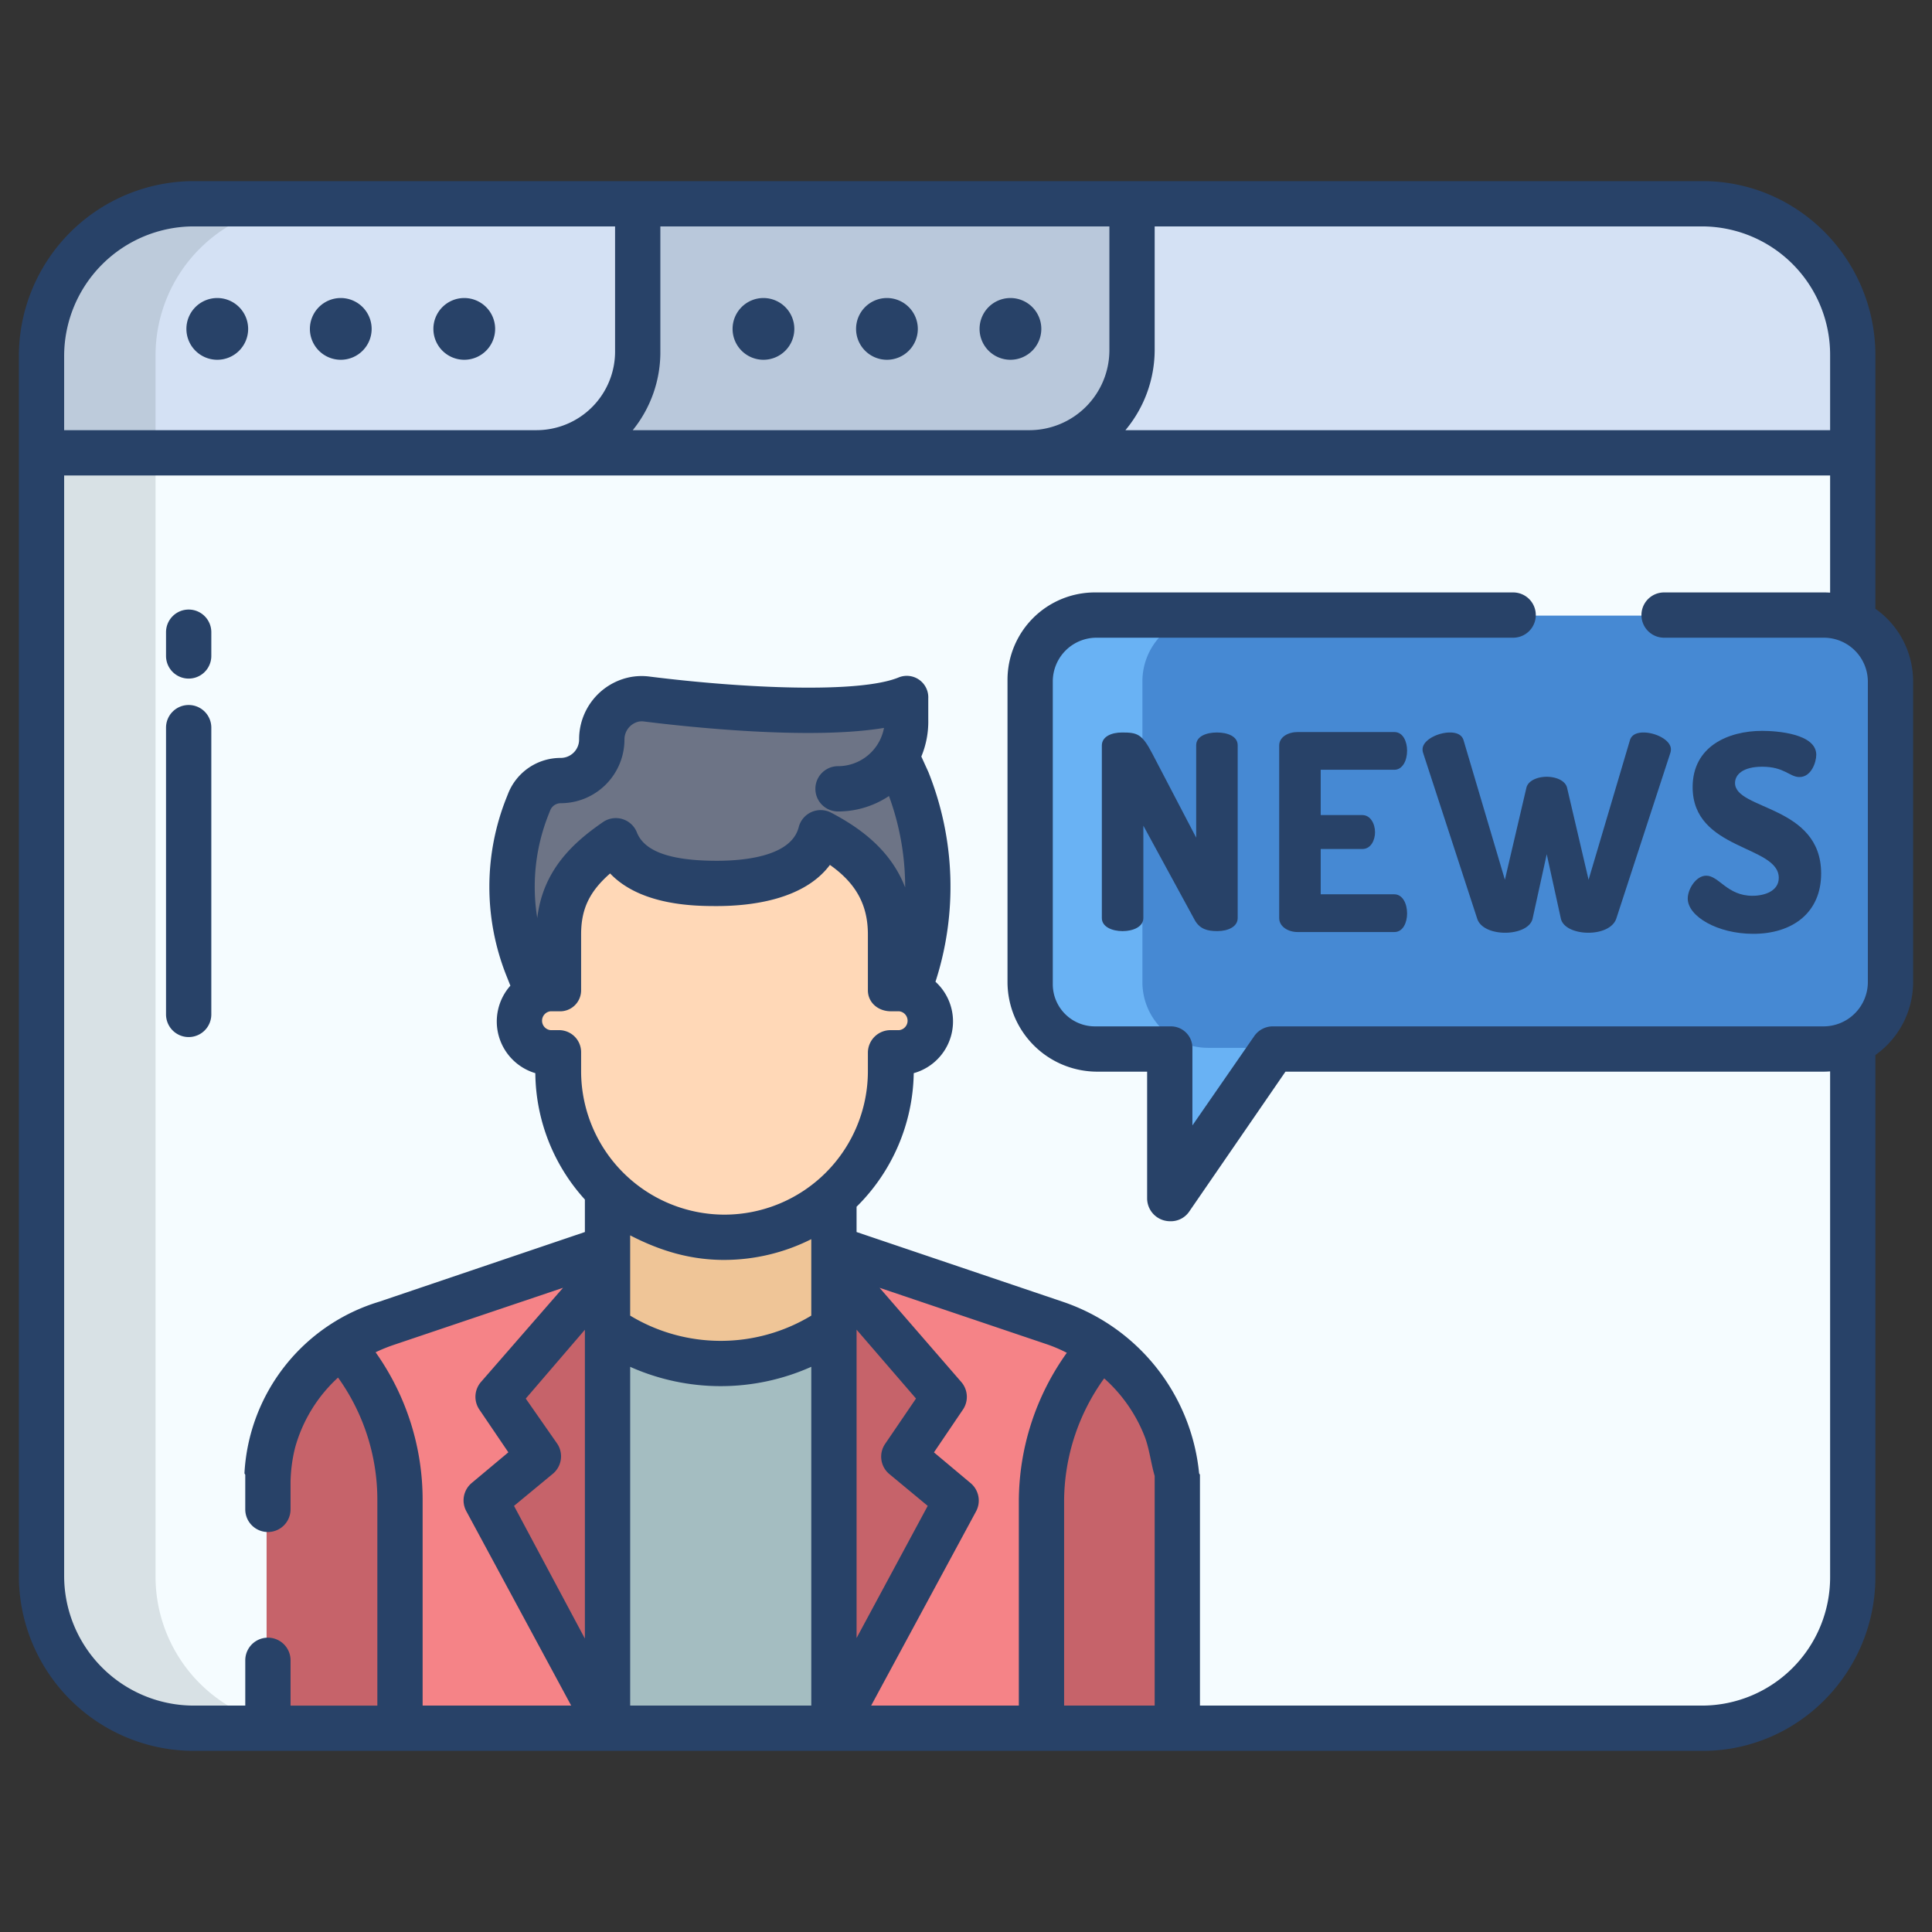 <svg id="Layer_1" height="512" viewBox="0 0 512 512" width="512" xmlns="http://www.w3.org/2000/svg" data-name="Layer 1"><rect x="0" y="0" width="512" height="512" fill="#333333" stroke="none"/><path d="m489.97 120.14h-478.75v297.68a40 40 0 0 0 40 40h400a40 40 0 0 0 40-40v-297.68z" fill="#f5fcff"/><path d="m451.22 54.18h-400a40 40 0 0 0 -40 40v25.96h480v-25.96a40 40 0 0 0 -40-40z" fill="#d4e1f4"/><path d="m169.4 54.18v38.69a27.271 27.271 0 0 1 -27.27 27.27h130.56a27.271 27.271 0 0 0 27.27-27.27v-38.69z" fill="#b9c8db"/><path d="m491.22 165.01a17.243 17.243 0 0 0 -7.85-1.87h-193.2a17.419 17.419 0 0 0 -17.42 17.41v79.73a17.412 17.412 0 0 0 17.42 17.41h19.98v39.95l27.35-39.95h145.87a17.409 17.409 0 0 0 17.41-17.41v-79.73a17.408 17.408 0 0 0 -9.56-15.54z" fill="#4689d3"/><path d="m237.81 200.19 2.66 6.67a76.115 76.115 0 0 1 .15 55.9 8.241 8.241 0 0 0 -2.35-.34h-2.2v-14.76a26.153 26.153 0 0 0 -5.15-16.31c-3.26-4.35-7.91-7.75-13.44-10.66-2.5 9.84-13.86 13.43-27.48 13.43-12.57 0-23.2-2.48-26.74-11.17l-.06-.15c-9.12 6.28-15.09 12.95-15.09 24.86v14.76h-2.2a8.094 8.094 0 0 0 -3.41.74l-2.68-6.74a57.846 57.846 0 0 1 0-42.83l.41-1.05a9.03 9.03 0 0 1 8.39-5.68 10.891 10.891 0 0 0 10.87-10.88 10.892 10.892 0 0 1 8.38-10.58 10.356 10.356 0 0 1 3.64-.14c7.81.98 53.14 6.28 68.96-.15v5.55a18.217 18.217 0 0 1 -2.66 9.52z" fill="#6d7486"/><path d="m309.24 379.05a46 46 0 0 0 -17.256-22.23 47.836 47.836 0 0 0 -12.172-6.045l-58.812-19.775h-60l-58.6 19.745a46.961 46.961 0 0 0 -11.842 5.932 45.6 45.6 0 0 0 -18.276 25.677 32.168 32.168 0 0 0 -1.282 8.526v67.12h241v-67.12c-1-4.09-1.42-8.06-2.76-11.83z" fill="#f58387"/><path d="m220.83 317.27a44.431 44.431 0 0 1 -59.83-1.985v36.595a51.733 51.733 0 0 0 59.635.04l.365-.04v-34.51z" fill="#efc597"/><path d="m106.31 457.73v.09h-35.66v-66.94a47.673 47.673 0 0 1 1.52-8.55 46.022 46.022 0 0 1 18.51-25.7l.11.16a61.7 61.7 0 0 1 15.52 40.93z" fill="#c6636a"/><path d="m161.47 457.73v.09h-.07l-32.55-60.2 13.88-11.62-10.72-15.82 29.46-33.79v15.49z" fill="#c6636a"/><path d="m220.87 457.75-.04.07h-59.36v-105.94a51.238 51.238 0 0 0 59.32.04l.05-.04v105.85z" fill="#a4bdc1"/><path d="m253.38 397.62-32.51 60.13-.03-.02v-105.85-15.58l29.38 33.88-10.72 15.82z" fill="#c6636a"/><path d="m311.58 457.73v.09h-35.19v-60.1a61.72 61.72 0 0 1 15.49-40.9 45.8 45.8 0 0 1 17.15 22.23 46.91 46.91 0 0 1 2.55 11.83z" fill="#c6636a"/><path d="m240.62 262.76a8.245 8.245 0 0 1 -2.35 16.15h-2.2v5a43.98 43.98 0 0 1 -74.6 31.57c-.16-.15-.32-.31-.48-.47a43.832 43.832 0 0 1 -12.88-31.1v-5h-2.2a8.238 8.238 0 0 1 -5.83-14.07 8.239 8.239 0 0 1 5.83-2.42h2.2v-14.76c0-11.91 5.97-18.58 15.09-24.86l.06.15c3.54 8.69 14.17 11.17 26.74 11.17 13.62 0 24.98-3.59 27.48-13.43 5.53 2.91 10.18 6.31 13.44 10.66a26.153 26.153 0 0 1 5.15 16.31v14.76h2.2a8.241 8.241 0 0 1 2.35.34z" fill="#ffd8b7"/><path d="m41.22 417.82v-297.68h-30v297.68a40 40 0 0 0 40 40h30a40 40 0 0 1 -40-40z" fill="#d8e1e5"/><path d="m81.22 54.18h-30a40 40 0 0 0 -40 40v25.96h30v-25.96a40 40 0 0 1 40-40z" fill="#bdcbdb"/><path d="m302.75 260.28v-79.73a17.419 17.419 0 0 1 17.42-17.41h-30a17.419 17.419 0 0 0 -17.42 17.41v79.73a17.412 17.412 0 0 0 17.42 17.41h19.98v39.95l27.35-39.95h-17.33a17.412 17.412 0 0 1 -17.42-17.41z" fill="#69b2f4"/><g fill="#284268"><path d="m57.581 78.979a8.182 8.182 0 1 0 8.182 8.182 8.191 8.191 0 0 0 -8.182-8.182z"/><path d="m90.309 78.979a8.182 8.182 0 1 0 8.181 8.182 8.192 8.192 0 0 0 -8.181-8.182z"/><path d="m123.035 78.979a8.182 8.182 0 1 0 8.183 8.182 8.191 8.191 0 0 0 -8.183-8.182z"/><path d="m202.323 78.979a8.182 8.182 0 1 0 8.182 8.182 8.191 8.191 0 0 0 -8.182-8.182z"/><path d="m235.05 78.979a8.182 8.182 0 1 0 8.182 8.182 8.191 8.191 0 0 0 -8.182-8.182z"/><path d="m275.959 87.161a8.182 8.182 0 1 0 -8.182 8.182 8.191 8.191 0 0 0 8.182-8.182z"/><path d="m50 161.538a6 6 0 0 0 -6 6v6.295a6 6 0 0 0 12 0v-6.295a6 6 0 0 0 -6-6z"/><path d="m50 186.833a6 6 0 0 0 -6 6v76a6 6 0 0 0 12 0v-76a6 6 0 0 0 -6-6z"/><path d="m322.5 194.117c-2.808 0-5.5 1.008-5.5 3.384v24.482l-11.618-22.25c-2.736-5.256-3.991-5.616-8.023-5.616-2.808 0-5.359 1.08-5.359 3.456v45.727c0 2.305 2.692 3.456 5.5 3.456s5.5-1.156 5.5-3.456v-24.485l13.564 24.914c1.368 2.521 3.45 3.024 6.041 3.024 2.809 0 5.395-1.151 5.395-3.456v-45.797c0-2.375-2.692-3.383-5.5-3.383z"/><path d="m369.51 204c2.16 0 3.385-2.408 3.385-5.072 0-2.3-1.008-4.928-3.385-4.928h-25.634c-2.448 0-4.876 1.269-4.876 3.573v45.727c0 2.305 2.428 3.7 4.876 3.7h25.634c2.377 0 3.385-2.624 3.385-4.928 0-2.664-1.225-5.072-3.385-5.072h-19.51v-12h11.014c2.376 0 3.384-2.484 3.384-4.428 0-2.3-1.224-4.572-3.384-4.572h-11.014v-12z"/><path d="m435.535 194.117c-1.728 0-3.168.576-3.6 2.088l-10.945 36.939-5.69-24.338c-.433-1.944-2.952-2.952-5.4-2.952s-4.968 1.008-5.4 2.952l-5.688 24.338-10.945-36.939c-.431-1.512-1.872-2.088-3.6-2.088-3.241 0-7.274 2.016-7.274 4.464a3.172 3.172 0 0 0 .145.937l14.329 43.923c.792 2.52 4.1 3.745 7.417 3.745 3.24 0 6.695-1.225 7.271-3.745l3.745-17.066 3.745 17.066c.576 2.52 4.032 3.745 7.272 3.745 3.312 0 6.553-1.225 7.417-3.745l14.329-43.923a3.205 3.205 0 0 0 .145-.937c.001-2.448-4.033-4.464-7.273-4.464z"/><path d="m459.8 207.51c0-2.232 2.089-4.321 7.2-4.321 5.9 0 7.274 2.737 9.865 2.737 3.168 0 4.465-3.961 4.465-5.905 0-5.616-10.514-6.336-14.33-6.336-9 0-18.434 4.1-18.434 14.905 0 16.849 22.827 15.337 22.827 24.05 0 3.457-3.672 4.753-6.985 4.753-6.7 0-8.857-5.329-12.241-5.329-2.736 0-4.9 3.6-4.9 6.049 0 4.752 7.921 9.361 17.353 9.361 10.441 0 18-5.617 18-15.986.001-18.145-22.82-16.778-22.82-23.978z"/><path d="m497 161.328v-67.146c0-25.365-20.418-46.182-45.782-46.182h-400a46.4 46.4 0 0 0 -46.218 46.182v323.636a46.4 46.4 0 0 0 46.218 46.182h400c25.364 0 45.782-20.817 45.782-46.182v-138.227a23.731 23.731 0 0 0 10-19.312v-79.724a23.564 23.564 0 0 0 -10-19.227zm-191-68.46v-32.868h145.218a34.009 34.009 0 0 1 33.782 34.182v19.818h-186.752a33.243 33.243 0 0 0 7.752-21.132zm-131 0v-32.868h119v32.868a21.212 21.212 0 0 1 -21.313 21.132h-105a32.856 32.856 0 0 0 7.313-21.132zm-158 1.314a34.381 34.381 0 0 1 34.218-34.182h111.782v32.868a20.839 20.839 0 0 1 -20.873 21.132h-125.127zm95 357.818v-54.278a67.543 67.543 0 0 0 -12.466-39.359 44.2 44.2 0 0 1 5.032-2.029l44.64-15.055-21.739 24.955a6 6 0 0 0 -.435 7.309l7.687 11.337-9.719 8.133a6 6 0 0 0 -1.428 7.457l27.8 51.53zm43-17.762-18.779-35.164 10.242-8.467a6.021 6.021 0 0 0 1.236-7.968l-8.366-12 15.667-18.239zm60 17.762h-48v-89.779a58.773 58.773 0 0 0 48-.007zm0-103.348a46.408 46.408 0 0 1 -48 0v-21.269c8 4.135 15.988 6.51 24.936 6.51a51.51 51.51 0 0 0 23.064-5.5zm-23-26.759a38.04 38.04 0 0 1 -38-37.983v-5a5.838 5.838 0 0 0 -5.9-5.91h-2.2a2.514 2.514 0 0 1 0-5h2.2a5.566 5.566 0 0 0 5.9-5.58v-14.762c0-6.669 2.14-11.336 7.685-16.184 8.23 8.643 22.877 8.642 28.285 8.642 8.852 0 23.034-1.587 29.966-10.909 7.013 4.948 10.064 10.693 10.064 18.451v14.762c0 3.313 2.759 5.58 6.072 5.58h2.2a2.514 2.514 0 0 1 0 5h-2.2a5.989 5.989 0 0 0 -6.072 5.914v5a38.04 38.04 0 0 1 -38 37.979zm30.081-106.848a24.247 24.247 0 0 0 13.505-4.093 69.994 69.994 0 0 1 4.29 24.233c-3.983-10.369-12.639-16.134-19.594-19.805a6 6 0 0 0 -8.615 3.828c-1.972 7.75-14.424 8.908-21.671 8.908-12.2 0-19.122-2.425-21.173-7.411l-.044-.111a6 6 0 0 0 -8.982-2.733c-7.885 5.43-15.9 12.689-17.416 25.43a51.72 51.72 0 0 1 3.01-27.479l.418-1.049a3.005 3.005 0 0 1 2.807-1.906 16.892 16.892 0 0 0 16.873-16.873 4.847 4.847 0 0 1 3.749-4.743 4.462 4.462 0 0 1 1.53-.028c10.879 1.362 43.845 4.982 63.5 1.686a12.4 12.4 0 0 1 -12.182 10.146 6 6 0 0 0 0 12zm4.919 137.33 15.75 18.252-8.18 12.012a5.992 5.992 0 0 0 1.077 7.968l10.207 8.467-18.854 35.018zm43 99.625h-39.138l27.8-51.462a6.045 6.045 0 0 0 -1.429-7.491l-9.724-8.15 7.682-11.345a6.007 6.007 0 0 0 -.435-7.3l-21.656-24.972 44.666 15.082a39.649 39.649 0 0 1 4.954 2.143 67.879 67.879 0 0 0 -12.72 39.217zm36 0h-24v-54.278a55.89 55.89 0 0 1 10.619-32.442 40.229 40.229 0 0 1 10.871 15.779c1.155 3.251 1.51 6.641 2.51 10.08zm189-191.721a11.755 11.755 0 0 1 -11.721 11.721h-145.779a6 6 0 0 0 -5.028 2.457l-16.472 23.793v-20.559a5.691 5.691 0 0 0 -5.691-5.691h-20.143a11.166 11.166 0 0 1 -11.166-11.166v-80.279a11.589 11.589 0 0 1 11.555-11.555h110.445a6 6 0 0 0 0-12h-110.834a23.166 23.166 0 0 0 -23.166 23.166v80.113a23.79 23.79 0 0 0 23.721 23.721h13.279v33.64a6.072 6.072 0 0 0 4.3 5.732 6.247 6.247 0 0 0 1.811.268 5.89 5.89 0 0 0 4.971-2.457l25.579-37.183h142.618c.579 0 1.152-.028 1.721-.07v133.888a34.009 34.009 0 0 1 -33.782 34.182h-133.218v-61.119c0-.167-.217-.333-.23-.5a53.494 53.494 0 0 0 -36.086-45.39l-54.684-18.491v-6.7a50.918 50.918 0 0 0 15.152-35.4 14.227 14.227 0 0 0 5.758-24.225 81.778 81.778 0 0 0 -1.859-55.534l-1.889-4.151a24.1 24.1 0 0 0 1.838-9.83v-5.548a5.7 5.7 0 0 0 -7.911-5.558c-10.4 4.229-40.556 2.923-65.89-.248a16.106 16.106 0 0 0 -5.729.252 16.787 16.787 0 0 0 -13 16.426 4.873 4.873 0 0 1 -4.866 4.873 14.944 14.944 0 0 0 -13.955 9.469l-.416 1.051a63.686 63.686 0 0 0 0 47.262l1.025 2.573a14.292 14.292 0 0 0 6.608 23.187 50.484 50.484 0 0 0 13.134 33.49v8.611l-54.515 18.467a50.33 50.33 0 0 0 -35.7 45.42c-.014.165.212.332.212.5v9.113a6 6 0 0 0 12 0v-7.224a40.521 40.521 0 0 1 1.224-9.2 39.449 39.449 0 0 1 11.364-18.506 55.56 55.56 0 0 1 10.415 32.652v54.278h-23v-12a6 6 0 0 0 -12 0v12h-13.782a34.381 34.381 0 0 1 -34.218-34.182v-291.818h468v31.057c-.515-.034-1.032-.057-1.555-.057h-42.445a6 6 0 0 0 0 12h42.371a11.663 11.663 0 0 1 11.629 11.629z"/></g></svg>